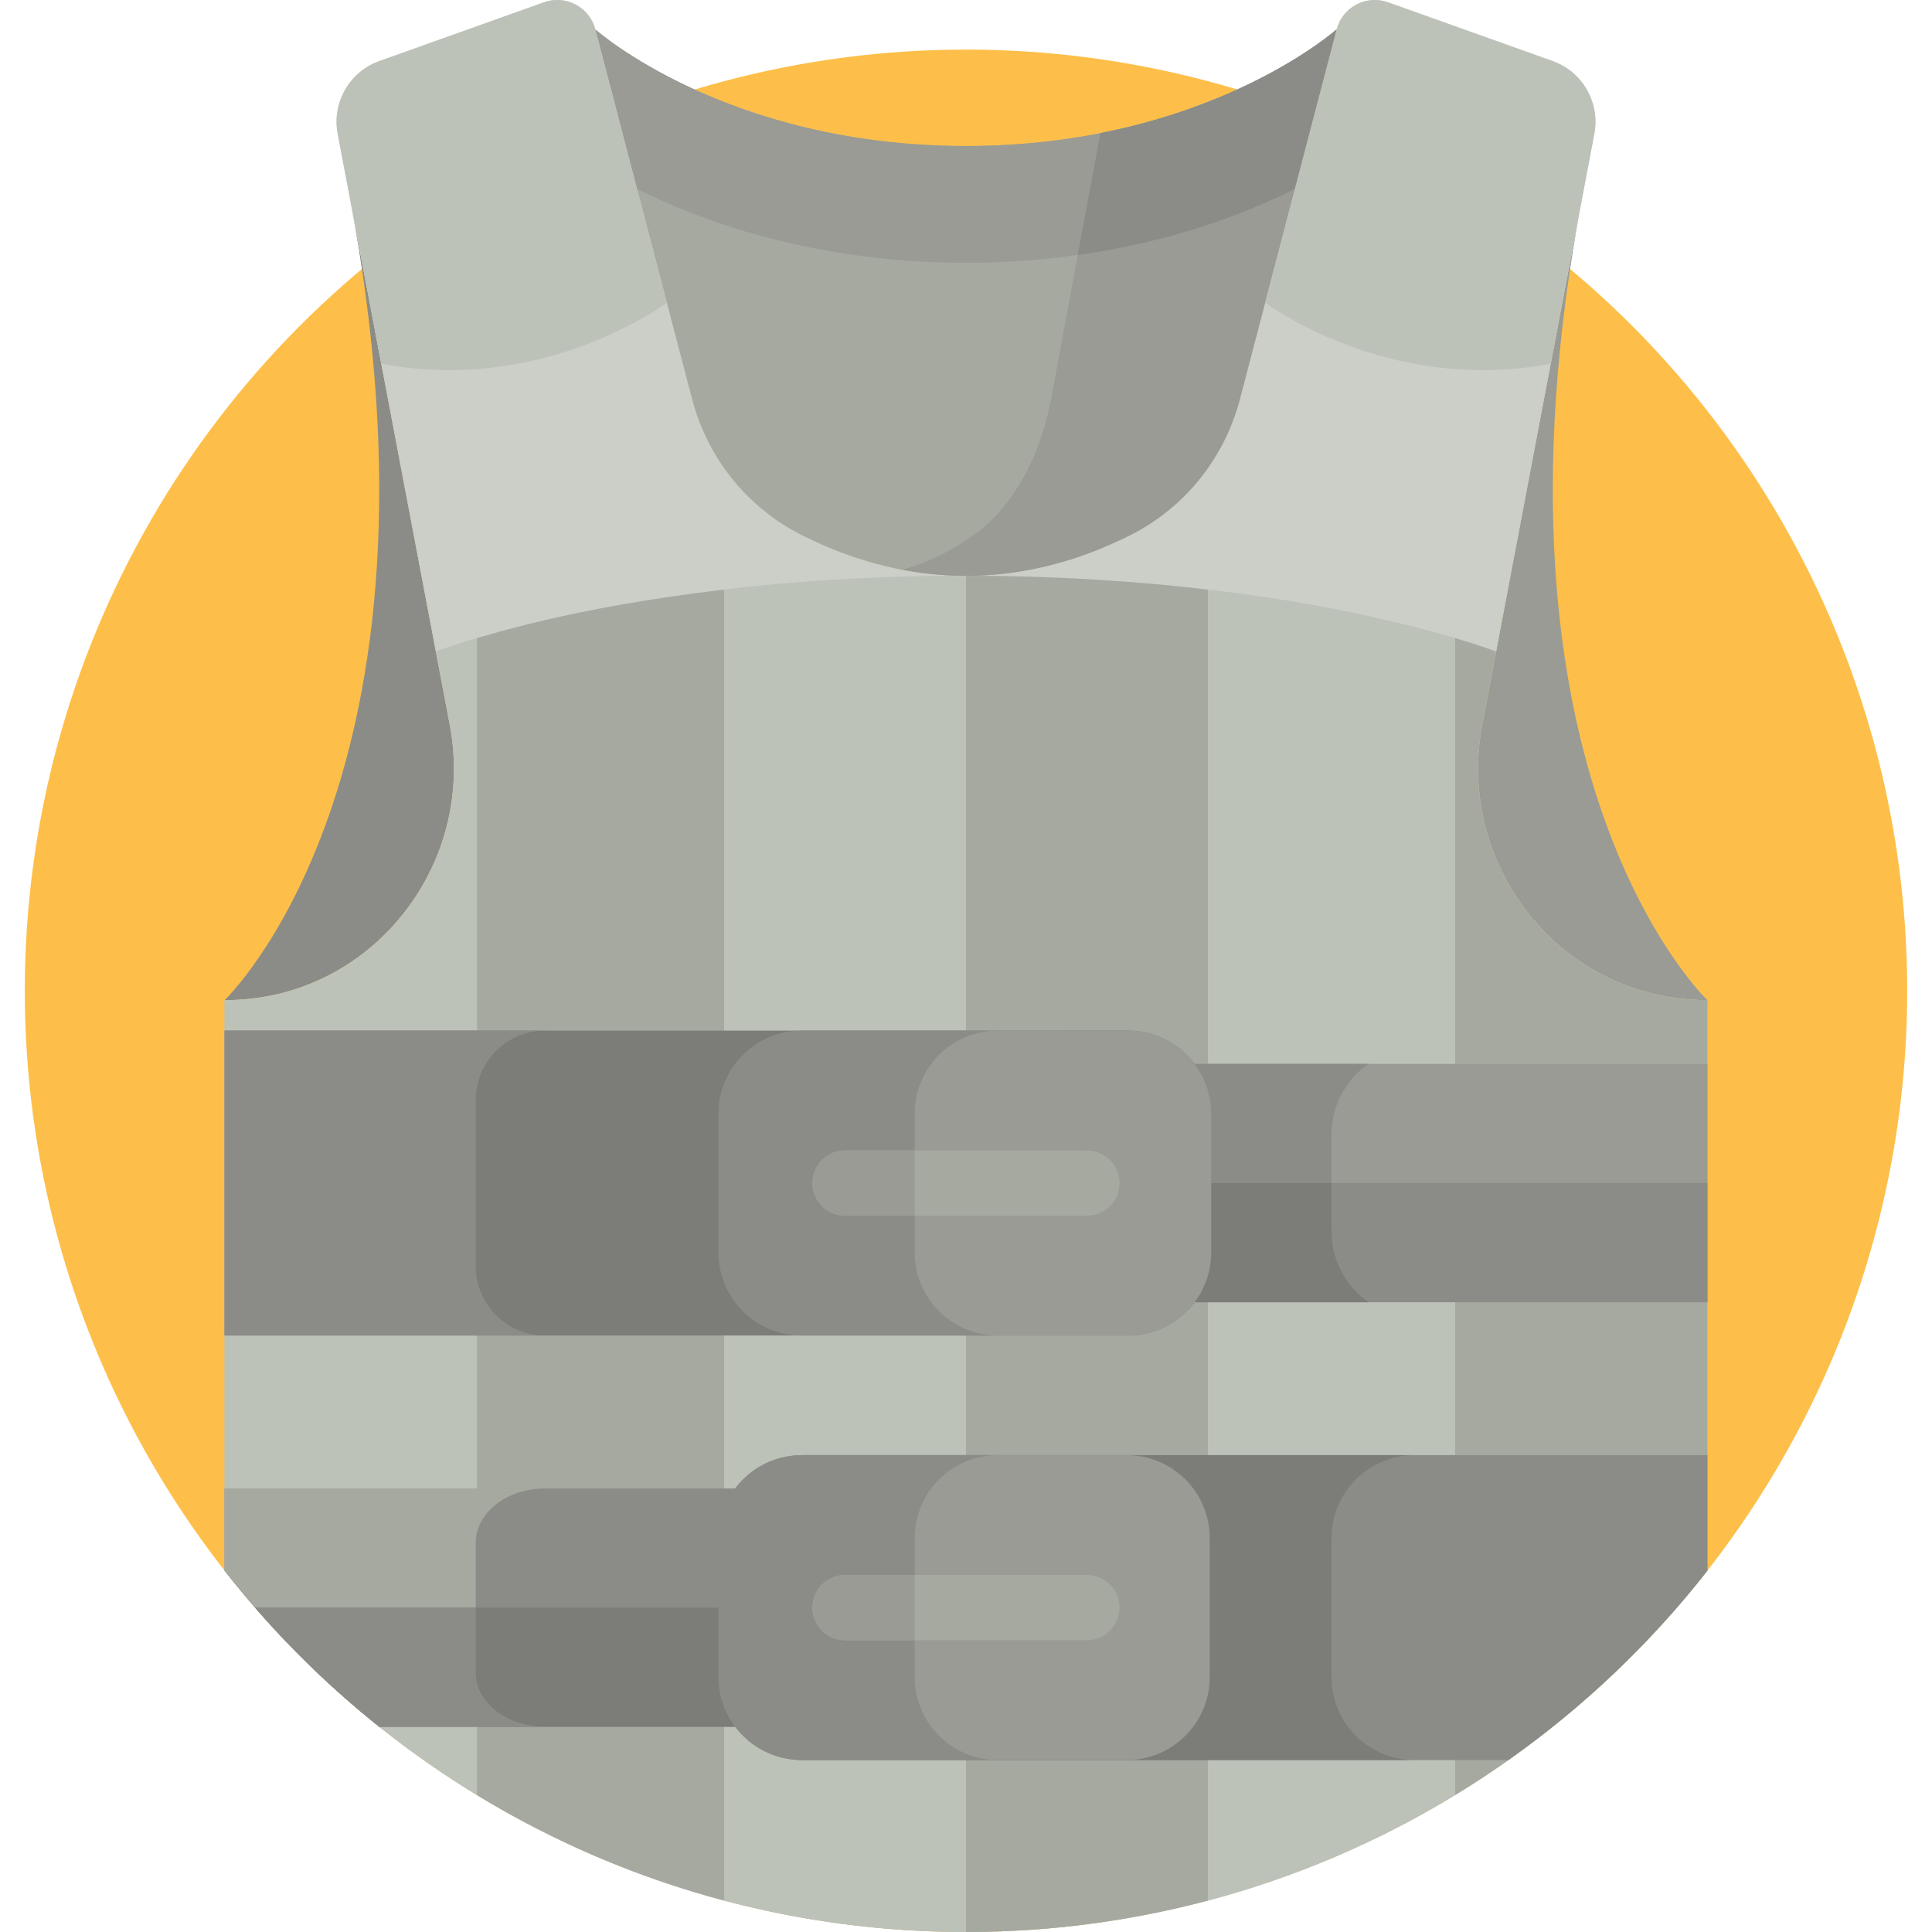 <?xml version="1.0" encoding="iso-8859-1"?>
<!-- Generator: Adobe Illustrator 19.0.0, SVG Export Plug-In . SVG Version: 6.00 Build 0)  -->
<svg version="1.1" id="Capa_1" xmlns="http://www.w3.org/2000/svg" xmlns:xlink="http://www.w3.org/1999/xlink" x="0px" y="0px"
	 viewBox="0 0 512 512" style="enable-background:new 0 0 512 512;" xml:space="preserve">
<circle style="fill:#FDBF49;" cx="256" cy="262.57" r="249.43"/>
<path style="fill:#8B8C87;" d="M119.209,192.152L92.558,51.619c29.581,154.295-33.043,213.427-33.043,213.427
	c0.738,0,1.469-0.012,2.193-0.034C99.06,263.838,126.171,228.867,119.209,192.152z"/>
<path style="fill:#999B94;" d="M392.791,192.152l26.651-140.533c-29.581,154.295,33.043,213.427,33.043,213.427
	C413.479,265.046,385.767,229.192,392.791,192.152z"/>
<path style="fill:#BDC2B8;" d="M452.485,265.046c-39.008,0-66.718-35.857-59.694-72.895L415.76,71.032
	c-20.083-16.77-42.84-30.442-67.544-40.278l-19.656,75.05c-4.077,15.566-14.581,28.694-28.943,35.95
	c-27.537,13.912-57.536,15.005-87.236,0c-14.362-7.256-24.866-20.384-28.943-35.95l-19.656-75.05
	c-24.704,9.836-47.46,23.508-67.544,40.278l22.969,121.119c6.963,36.715-20.149,71.687-57.5,72.86
	c-0.724,0.023-1.455,0.034-2.193,0.034V416.23C105.172,474.531,176.209,512,256,512s150.828-37.469,196.485-95.769V265.046z"/>
<g>
	<path style="fill:#CCCEC8;" d="M256.771,152.599c-14.641,0.13-29.552-3.348-44.389-10.844
		c-14.362-7.256-24.866-20.384-28.943-35.95L157.77,7.794c-1.55-5.919-7.838-9.24-13.601-7.183l-43.63,15.575
		c-7.927,2.83-12.613,11.01-11.045,19.279l26.02,137.205l0,0C115.619,172.656,167.193,152.477,256.771,152.599z"/>
	<path style="fill:#CCCEC8;" d="M411.461,16.187l-43.63-15.575c-5.763-2.057-12.051,1.263-13.601,7.183l-25.67,98.011
		c-4.077,15.566-14.581,28.694-28.943,35.95c-13.767,6.956-28.15,10.707-42.803,10.844c88.467,0.123,139.671,20.072,139.671,20.072
		l0,0l26.02-137.205C424.074,27.196,419.388,19.016,411.461,16.187z"/>
</g>
<path style="fill:#A6A9A0;" d="M256,38.696c63.613,0,98.23-30.902,98.23-30.902l-25.67,98.011
	c-4.077,15.566-14.581,28.694-28.943,35.95c-27.752,14.021-57.779,14.882-87.236,0c-14.362-7.256-24.866-20.384-28.943-35.95
	L157.77,7.794C157.77,7.794,192.387,38.696,256,38.696z"/>
<g>
	<path style="fill:#999B94;" d="M258.076,141.755c10.156-7.256,17.584-20.384,20.467-35.95l13.062-70.526
		c40.8-8.033,62.626-27.485,62.626-27.485l-25.67,98.011c-4.077,15.566-14.581,28.694-28.943,35.95
		c-19.369,9.785-39.845,13.151-60.463,9.239C245.579,149.267,251.907,146.162,258.076,141.755z"/>
	<path style="fill:#999B94;" d="M168.849,50.096L157.77,7.794c0,0,34.617,30.902,98.23,30.902s98.23-30.902,98.23-30.902
		l-11.079,42.302C291.554,75.75,222.078,76.561,168.849,50.096z"/>
</g>
<path style="fill:#8B8C87;" d="M343.151,50.096c-13.752,6.837-33.055,14.055-57.528,17.482l5.982-32.299
	c31.89-6.279,52.172-19.514,59.511-25.007c0.01-0.008,0.02-0.015,0.03-0.023c0.857-0.642,1.545-1.18,2.043-1.584
	c0.009-0.007,0.02-0.016,0.029-0.023c0.127-0.103,0.229-0.187,0.332-0.272c0.064-0.053,0.124-0.102,0.179-0.148
	c0.075-0.062,0.135-0.113,0.192-0.162c0.067-0.057,0.116-0.098,0.161-0.137c0.029-0.025,0.05-0.042,0.069-0.06
	c0.05-0.044,0.08-0.07,0.08-0.07L343.151,50.096z"/>
<g>
	<path style="fill:#BDC2B8;" d="M176.732,80.195L157.77,7.794c-1.55-5.919-7.838-9.24-13.601-7.183l-43.63,15.575
		c-7.927,2.83-12.613,11.01-11.045,19.279l11.553,60.922C144.401,104.63,176.731,80.196,176.732,80.195z"/>
	<path style="fill:#BDC2B8;" d="M335.268,80.195L354.23,7.794c1.55-5.919,7.838-9.24,13.601-7.183l43.63,15.575
		c7.927,2.83,12.613,11.01,11.045,19.279l-11.553,60.922C367.599,104.63,335.269,80.196,335.268,80.195z"/>
	<path style="fill:#BDC2B8;" d="M119.209,192.152c6.963,36.715-20.149,71.687-57.5,72.86c-0.724,0.023-1.455,0.034-2.193,0.034
		v151.185c18.499,23.621,41.162,43.822,66.889,59.497V169.101c-7.165,2.12-10.889,3.57-10.889,3.57L119.209,192.152z"/>
	<path style="fill:#BDC2B8;" d="M191.899,156.261v36.687V503.67C212.355,509.094,233.837,512,256,512V152.596
		C231.748,152.596,210.296,154.09,191.899,156.261z"/>
</g>
<g>
	<path style="fill:#A6A9A0;" d="M126.404,169.101v306.627c20.133,12.267,42.144,21.749,65.495,27.942V156.258
		C150.897,161.092,129.433,168.417,126.404,169.101z"/>
	<path style="fill:#A6A9A0;" d="M256,512c22.163,0,43.645-2.906,64.101-8.33c0-51.732,0-295.497,0-347.412
		c-18.397-2.169-39.854-3.661-64.101-3.661V512z"/>
	<path style="fill:#A6A9A0;" d="M452.485,416.231V265.046c-39.008,0-66.718-35.856-59.693-72.895l3.694-19.48
		c0,0-3.724-1.45-10.889-3.57v306.627C411.323,460.053,433.986,439.852,452.485,416.231z"/>
</g>
<path style="fill:#BDC2B8;" d="M320.101,156.258V503.67c23.351-6.193,45.363-15.675,65.495-27.942V169.101
	C367.04,163.984,349.867,159.767,320.101,156.258z"/>
<path style="fill:#999B94;" d="M316.554,281.946c2.763,3.681,4.42,8.239,4.42,13.196v36.759c0,4.957-1.657,9.515-4.42,13.196
	h135.931v-63.151L316.554,281.946L316.554,281.946z"/>
<g>
	<path style="fill:#8B8C87;" d="M316.554,345.097h46.116c-5.936-4.15-9.822-11.031-9.822-18.824v-25.545
		c0-7.774,3.874-14.639,9.793-18.782h-46.088c2.763,3.681,4.42,8.239,4.42,13.196v36.759
		C320.974,336.858,319.317,341.416,316.554,345.097z"/>
	<path style="fill:#8B8C87;" d="M320.974,313.521v18.38c0,4.957-1.657,9.515-4.42,13.196h135.931v-31.576L320.974,313.521
		L320.974,313.521z"/>
</g>
<g>
	<path style="fill:#7C7C79;" d="M352.849,326.273v-12.752h-31.874v18.38c0,4.957-1.657,9.515-4.42,13.196h46.116
		C356.734,340.946,352.849,334.065,352.849,326.273z"/>
	<path style="fill:#7C7C79;" d="M59.515,353.928h239.432c12.165,0,22.027-9.862,22.027-22.027v-36.759
		c0-12.165-9.862-22.027-22.027-22.027H59.515V353.928z"/>
</g>
<path style="fill:#8B8C87;" d="M126.085,335.549v-44.055c0-10.151,8.229-18.38,18.38-18.38h-84.95v80.814h84.95
	C134.314,353.928,126.085,345.699,126.085,335.549z"/>
<path style="fill:#999B94;" d="M320.974,331.901v-36.759c0-12.165-9.862-22.027-22.027-22.027h-85.522
	c-12.165,0-22.027,9.862-22.027,22.027v36.759c0,12.165,9.862,22.027,22.027,22.027h85.522
	C311.112,353.928,320.974,344.066,320.974,331.901z"/>
<path style="fill:#8B8C87;" d="M242.398,331.901v-36.759c0-12.165,9.862-22.027,22.027-22.027h-52
	c-12.165,0-22.027,9.862-22.027,22.027v36.759c0,12.165,9.862,22.027,22.027,22.027h52
	C252.26,353.928,242.398,344.066,242.398,331.901z"/>
<path style="fill:#A6A9A0;" d="M288.051,322.165H223.95c-4.774,0-8.644-3.87-8.644-8.644c0-4.775,3.87-8.644,8.644-8.644h64.101
	c4.774,0,8.644,3.87,8.644,8.644C296.695,318.296,292.825,322.165,288.051,322.165z"/>
<path style="fill:#999B94;" d="M223.949,322.165h18.448v-17.289h-18.448c-4.774,0-8.644,3.87-8.644,8.644
	C215.305,318.295,219.175,322.165,223.949,322.165z"/>
<path style="fill:#8B8C87;" d="M195.446,394.453H59.515v21.778c12.011,15.337,25.785,29.223,41.006,41.373h94.925
	c-2.763-3.681-4.42-8.239-4.42-13.196v-36.759C191.026,402.692,192.683,398.134,195.446,394.453z"/>
<path style="fill:#A6A9A0;" d="M126.085,443.242v-34.426c0-7.932,8.229-14.363,18.38-14.363h-84.95v21.778
	c12.011,15.337,25.785,29.223,41.006,41.373h43.944C134.314,457.604,126.085,451.174,126.085,443.242z"/>
<path style="fill:#7C7C79;" d="M191.026,426.029H67.595c9.986,11.5,21.015,22.067,32.926,31.576h94.925
	c-2.763-3.681-4.42-8.239-4.42-13.196V426.029z"/>
<g>
	<path style="fill:#8B8C87;" d="M126.085,443.242v-17.213h-58.46c9.336,10.745,20.191,21.434,32.896,31.576h43.944
		C134.314,457.604,126.085,451.174,126.085,443.242z"/>
	<path style="fill:#8B8C87;" d="M452.485,385.622H213.053c-12.165,0-22.027,9.862-22.027,22.027v36.759
		c0,12.165,9.862,22.027,22.027,22.027h186.683c19.938-14.083,37.719-31.013,52.749-50.204L452.485,385.622L452.485,385.622z"/>
</g>
<path style="fill:#7C7C79;" d="M352.849,444.408v-36.759c0-12.165,9.862-22.027,22.027-22.027H213.053
	c-12.165,0-22.027,9.862-22.027,22.027v36.759c0,12.165,9.862,22.027,22.027,22.027h161.823
	C362.711,466.436,352.849,456.574,352.849,444.408z"/>
<path style="fill:#999B94;" d="M191.026,444.408v-36.759c0-12.165,9.862-22.027,22.027-22.027h85.522
	c12.165,0,22.027,9.862,22.027,22.027v36.759c0,12.165-9.862,22.027-22.027,22.027h-85.522
	C200.888,466.436,191.026,456.574,191.026,444.408z"/>
<path style="fill:#8B8C87;" d="M242.398,444.408v-36.759c0-12.165,9.862-22.027,22.027-22.027h-52
	c-12.165,0-22.027,9.862-22.027,22.027v36.759c0,12.165,9.862,22.027,22.027,22.027h52
	C252.26,466.436,242.398,456.574,242.398,444.408z"/>
<path style="fill:#A6A9A0;" d="M223.949,434.673h64.101c4.774,0,8.644-3.87,8.644-8.644s-3.87-8.644-8.644-8.644h-64.101
	c-4.774,0-8.644,3.87-8.644,8.644S219.175,434.673,223.949,434.673z"/>
<path style="fill:#999B94;" d="M223.949,434.673h18.448v-17.289h-18.448c-4.774,0-8.644,3.87-8.644,8.644
	C215.305,430.803,219.175,434.673,223.949,434.673z"/>
<g>
</g>
<g>
</g>
<g>
</g>
<g>
</g>
<g>
</g>
<g>
</g>
<g>
</g>
<g>
</g>
<g>
</g>
<g>
</g>
<g>
</g>
<g>
</g>
<g>
</g>
<g>
</g>
<g>
</g>
</svg>

